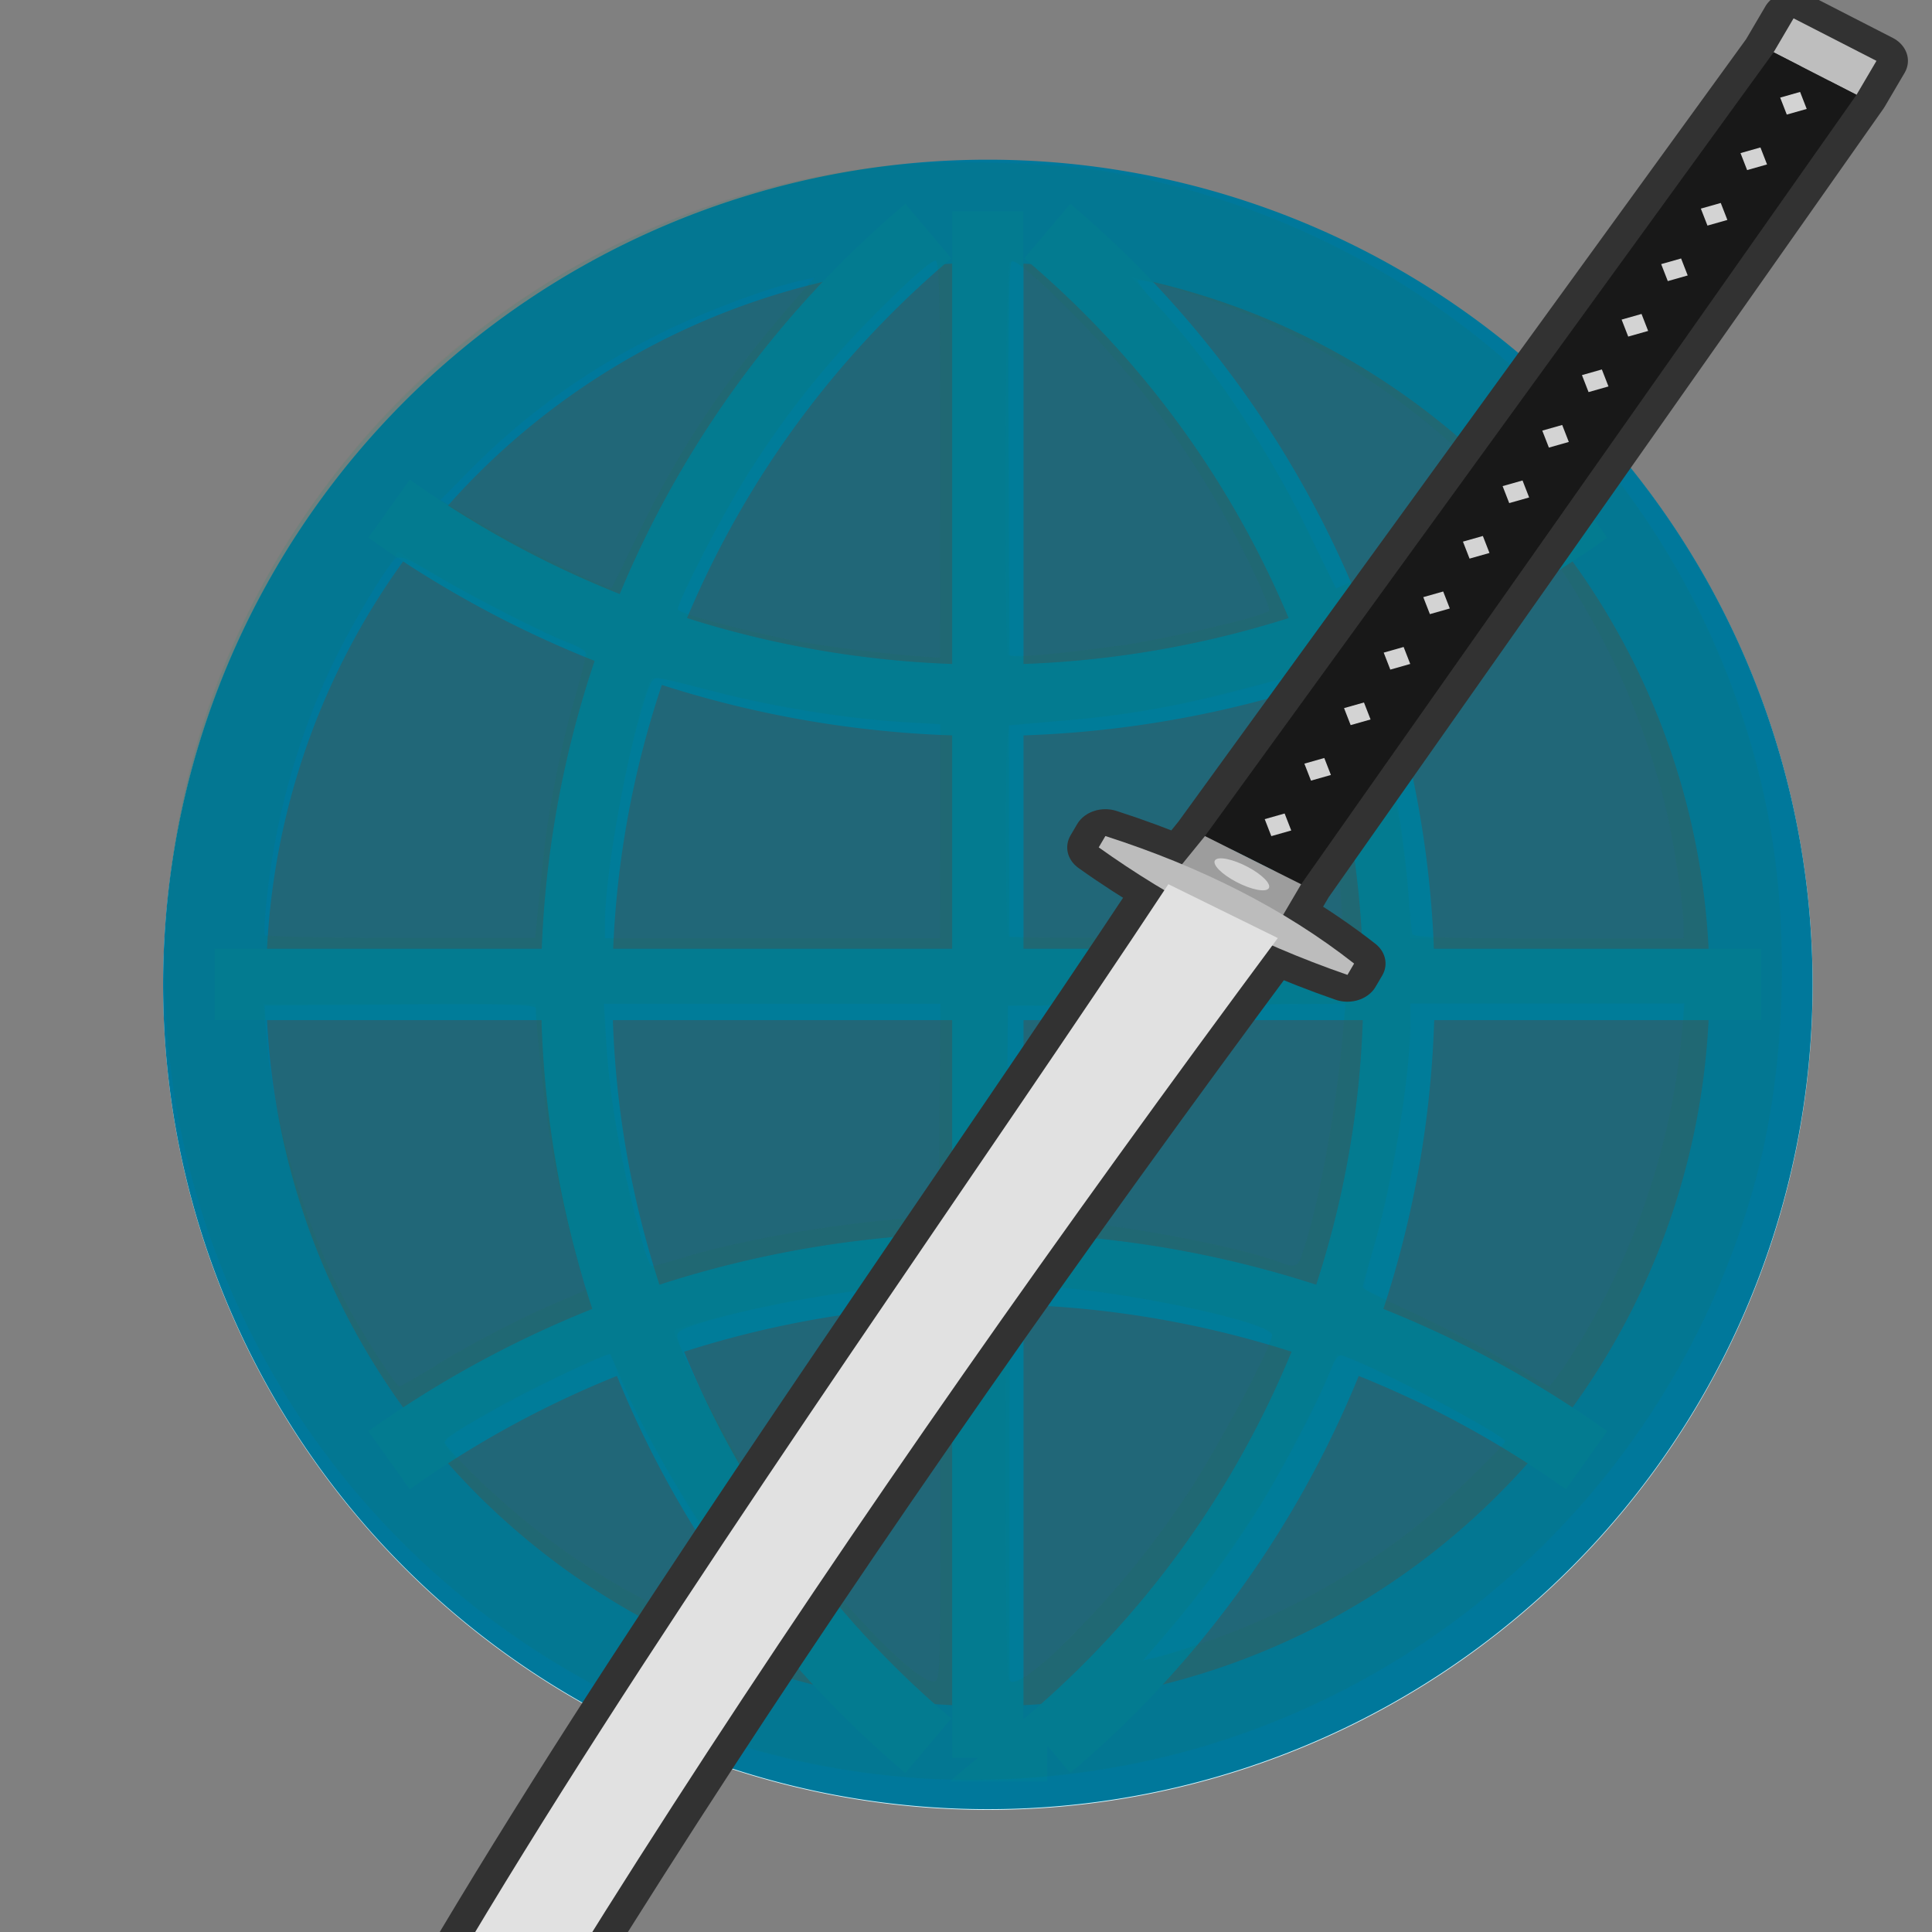 <?xml version="1.0" encoding="UTF-8" standalone="no"?>
<!-- Created with Inkscape (http://www.inkscape.org/) -->

<svg
   width="64"
   height="64"
   viewBox="0 0 16.933 16.933"
   version="1.1"
   id="svg1"
   xml:space="preserve"
   inkscape:version="1.4.2 (ebf0e940d0, 2025-05-08)"
   sodipodi:docname="tray-icon.svg"
   xmlns:inkscape="http://www.inkscape.org/namespaces/inkscape"
   xmlns:sodipodi="http://sodipodi.sourceforge.net/DTD/sodipodi-0.dtd"
   xmlns="http://www.w3.org/2000/svg"
   xmlns:svg="http://www.w3.org/2000/svg"><rect x="0" y="0" width="16.933" height="16.933" fill="#808080" stroke="none"/><sodipodi:namedview
     id="namedview1"
     pagecolor="#505050"
     bordercolor="#ffffff"
     borderopacity="1"
     inkscape:showpageshadow="0"
     inkscape:pageopacity="0"
     inkscape:pagecheckerboard="1"
     inkscape:deskcolor="#505050"
     inkscape:document-units="mm"
     inkscape:zoom="12.1047"
     inkscape:cx="107.02454"
     inkscape:cy="28.707857"
     inkscape:window-width="3762"
     inkscape:window-height="1552"
     inkscape:window-x="0"
     inkscape:window-y="0"
     inkscape:window-maximized="1"
     inkscape:current-layer="layer1" /><defs
     id="defs1" /><g
     inkscape:label="Tavolo 1"
     inkscape:groupmode="layer"
     id="layer1"><g
       id="g2"
       transform="matrix(2.172,0,0,2.172,-11.478,-9.973)"
       style="display:inline;fill:#37abc8"
       inkscape:label="globe-bright"><g
         style="display:inline;fill:#37abc8;stroke:#d5f6ff;stroke-opacity:1"
         id="g1"
         transform="matrix(0.016,0,0,0.016,5.911,5.207)"><path
           stroke-width="26"
           d="m 209,15 a 195,195 0 1 0 2,0 z"
           id="path1"
           style="fill:#37abc8;stroke:#d5f6ff;stroke-opacity:1" /><path
           stroke-width="18"
           d="M 210,15 V 405 M 405,210 H 15 M 59,90 a 260,260 0 0 0 302,0 m 0,240 A 260,260 0 0 0 59,330 M 195,20 a 250,250 0 0 0 0,382 m 30,0 a 250,250 0 0 0 0,-382"
           id="path2"
           style="fill:#37abc8;stroke:#d5f6ff;stroke-opacity:1" /></g><path
         style="display:inline;fill:#37abc8;fill-opacity:0.053;stroke-width:0.065"
         d="m 8.953,11.767 c -0.763,-0.067 -1.457,-0.381 -2.004,-0.908 -0.281,-0.271 -0.491,-0.559 -0.666,-0.913 -0.613,-1.245 -0.365,-2.751 0.614,-3.734 0.624,-0.626 1.433,-0.964 2.312,-0.964 0.521,0 0.988,0.108 1.443,0.333 0.869,0.43 1.487,1.192 1.726,2.128 0.077,0.302 0.101,0.535 0.092,0.892 -0.011,0.418 -0.071,0.731 -0.209,1.083 -0.362,0.925 -1.1,1.624 -2.041,1.933 -0.385,0.126 -0.873,0.184 -1.268,0.15 z m 0.125,-1.188 V 9.778 h -0.05 c -0.097,0 -0.357,0.032 -0.546,0.067 -0.159,0.029 -0.457,0.104 -0.476,0.118 -0.012,0.01 0.128,0.302 0.225,0.468 0.161,0.277 0.326,0.495 0.557,0.739 0.132,0.14 0.22,0.211 0.262,0.211 0.026,0 0.027,-0.032 0.027,-0.801 z m 0.512,0.635 c 0.185,-0.183 0.354,-0.389 0.5,-0.611 0.114,-0.173 0.326,-0.576 0.326,-0.62 0,-0.048 -0.483,-0.158 -0.842,-0.191 -0.102,-0.01 -0.196,-0.014 -0.209,-0.009 -0.02,0.008 -0.023,0.1 -0.023,0.793 0,0.432 0.005,0.789 0.011,0.795 0.027,0.027 0.097,-0.019 0.237,-0.157 z m -1.071,0.066 c 0,-0.007 -0.014,-0.025 -0.032,-0.04 -0.047,-0.042 -0.253,-0.302 -0.336,-0.425 -0.111,-0.164 -0.264,-0.439 -0.337,-0.603 -0.036,-0.081 -0.067,-0.149 -0.068,-0.151 -0.012,-0.019 -0.606,0.286 -0.665,0.342 -0.015,0.015 0.009,0.045 0.127,0.158 0.332,0.319 0.687,0.536 1.105,0.675 0.178,0.059 0.206,0.065 0.206,0.045 z m 1.647,-0.064 c 0.291,-0.1 0.615,-0.281 0.856,-0.477 0.105,-0.086 0.335,-0.31 0.335,-0.327 0,-0.023 -0.445,-0.262 -0.604,-0.325 l -0.073,-0.029 -0.025,0.062 c -0.123,0.312 -0.388,0.738 -0.649,1.046 l -0.111,0.13 0.05,-0.011 c 0.028,-0.006 0.126,-0.037 0.219,-0.069 z m -3.115,-1.115 c 0.162,-0.098 0.347,-0.192 0.502,-0.257 0.055,-0.023 0.097,-0.049 0.094,-0.058 -0.08,-0.212 -0.165,-0.66 -0.194,-1.027 l -0.009,-0.114 h -0.549 -0.549 l 0.008,0.085 c 0.045,0.5 0.207,0.973 0.463,1.353 0.04,0.059 0.075,0.107 0.079,0.107 0.004,0 0.074,-0.04 0.156,-0.089 z m 4.577,-0.04 c 0.175,-0.274 0.326,-0.64 0.39,-0.947 0.03,-0.143 0.059,-0.357 0.059,-0.428 v -0.041 h -0.551 -0.551 v 0.077 c 0,0.21 -0.069,0.627 -0.15,0.914 -0.031,0.109 -0.04,0.163 -0.029,0.166 0.059,0.02 0.583,0.291 0.643,0.333 0.04,0.028 0.081,0.052 0.091,0.052 0.009,4.2e-4 0.054,-0.057 0.1,-0.128 z M 8.079,9.659 c 0.255,-0.074 0.631,-0.135 0.926,-0.15 l 0.066,-0.004 0.004,-0.43 0.004,-0.43 h -0.679 -0.679 l 0.01,0.162 c 0.015,0.241 0.069,0.54 0.149,0.814 0.013,0.046 0.029,0.083 0.034,0.083 0.005,-4e-5 0.079,-0.02 0.164,-0.045 z m 2.482,-0.08 c 0.072,-0.252 0.122,-0.533 0.143,-0.805 l 0.01,-0.129 -0.681,0.004 -0.681,0.004 v 0.426 0.426 l 0.169,0.011 c 0.093,0.006 0.239,0.021 0.323,0.034 0.159,0.024 0.537,0.111 0.603,0.137 0.066,0.027 0.079,0.015 0.115,-0.109 z m -3.109,-1.275 c 0.041,-0.416 0.084,-0.662 0.157,-0.907 0.024,-0.081 0.044,-0.154 0.044,-0.162 0,-0.008 -0.028,-0.026 -0.062,-0.04 -0.15,-0.059 -0.514,-0.251 -0.66,-0.348 l -0.039,-0.026 -0.084,0.129 c -0.183,0.281 -0.338,0.661 -0.403,0.989 -0.032,0.159 -0.061,0.411 -0.05,0.43 0.003,0.006 0.25,0.011 0.548,0.011 h 0.542 z m 1.627,-0.354 v -0.432 l -0.158,-0.01 c -0.283,-0.018 -0.583,-0.071 -0.862,-0.151 -0.072,-0.021 -0.136,-0.032 -0.142,-0.025 -0.054,0.056 -0.191,0.756 -0.191,0.976 v 0.073 h 0.676 0.676 z m 1.625,0.325 c -0.026,-0.299 -0.072,-0.556 -0.142,-0.795 -0.042,-0.144 -0.05,-0.159 -0.077,-0.152 -0.017,0.004 -0.094,0.024 -0.17,0.046 -0.207,0.057 -0.501,0.109 -0.731,0.128 -0.112,0.009 -0.211,0.019 -0.222,0.022 -0.014,0.004 -0.018,0.101 -0.018,0.422 0,0.229 0.004,0.421 0.01,0.427 0.005,0.005 0.313,0.01 0.685,0.01 h 0.675 z m 1.375,0.053 c 0,-0.187 -0.086,-0.577 -0.184,-0.835 -0.098,-0.257 -0.319,-0.655 -0.364,-0.655 -0.009,0 -0.056,0.025 -0.105,0.057 -0.133,0.084 -0.351,0.198 -0.509,0.267 -0.077,0.034 -0.141,0.062 -0.143,0.064 -0.002,0.002 0.016,0.069 0.04,0.149 0.081,0.276 0.161,0.744 0.161,0.944 v 0.063 h 0.551 0.551 z m -3,-1.88 c 0,-0.726 -0.002,-0.801 -0.024,-0.801 -0.036,0 -0.411,0.385 -0.54,0.555 -0.063,0.083 -0.158,0.218 -0.21,0.301 -0.093,0.146 -0.285,0.515 -0.285,0.548 0,0.019 0.223,0.082 0.434,0.123 0.168,0.033 0.399,0.062 0.585,0.073 l 0.04,0.002 z m 0.709,0.756 c 0.201,-0.028 0.593,-0.119 0.616,-0.142 0.02,-0.02 -0.191,-0.424 -0.329,-0.63 -0.169,-0.252 -0.258,-0.362 -0.464,-0.571 -0.184,-0.186 -0.228,-0.223 -0.253,-0.208 -0.017,0.011 -0.022,1.569 -0.005,1.586 0.013,0.013 0.183,-8.8e-4 0.435,-0.036 z m -1.918,-0.473 c 0.167,-0.337 0.329,-0.58 0.582,-0.877 0.118,-0.138 0.118,-0.138 0.067,-0.127 -0.136,0.029 -0.38,0.121 -0.565,0.212 -0.317,0.157 -0.543,0.319 -0.785,0.564 l -0.108,0.11 0.128,0.075 c 0.16,0.095 0.509,0.269 0.561,0.28 9.67e-4,2.2e-4 0.055,-0.107 0.12,-0.239 z m 2.96,0.171 c 0.164,-0.072 0.447,-0.226 0.502,-0.271 l 0.033,-0.028 -0.142,-0.138 c -0.234,-0.228 -0.506,-0.418 -0.784,-0.548 -0.141,-0.066 -0.431,-0.169 -0.536,-0.191 l -0.051,-0.011 0.093,0.101 c 0.234,0.254 0.482,0.628 0.642,0.968 0.048,0.101 0.088,0.184 0.089,0.184 9.79e-4,1e-4 0.07,-0.03 0.154,-0.068 z"
         id="path3" /><path
         style="display:inline;fill:#37abc8;fill-opacity:0.053;stroke-width:0.065"
         d="m 8.873,11.761 c -1.105,-0.113 -2.088,-0.8 -2.587,-1.808 -0.344,-0.695 -0.427,-1.49 -0.235,-2.254 0.167,-0.665 0.571,-1.295 1.109,-1.728 0.481,-0.388 1.094,-0.641 1.71,-0.708 0.208,-0.022 0.677,-0.011 0.87,0.022 1.289,0.218 2.324,1.168 2.641,2.424 0.13,0.515 0.126,1.128 -0.01,1.64 -0.415,1.555 -1.896,2.576 -3.499,2.412 z m 0.206,-1.182 V 9.778 h -0.055 c -0.181,0 -0.633,0.075 -0.871,0.144 -0.12,0.035 -0.139,0.045 -0.135,0.07 0.01,0.063 0.204,0.429 0.326,0.613 0.147,0.222 0.229,0.328 0.41,0.524 0.143,0.156 0.257,0.252 0.298,0.252 0.027,0 0.028,-0.022 0.028,-0.801 z m 0.498,0.65 c 0.192,-0.189 0.352,-0.383 0.5,-0.606 0.124,-0.188 0.34,-0.594 0.341,-0.641 4.7e-5,-0.045 -0.5,-0.158 -0.84,-0.19 -0.102,-0.01 -0.194,-0.015 -0.203,-0.012 -0.013,0.004 -0.017,0.211 -0.017,0.792 -3.2e-5,0.433 3.15e-4,0.792 7.83e-4,0.799 0.003,0.039 0.098,-0.023 0.219,-0.142 z m -1.088,0.02 c -0.019,-0.024 -0.08,-0.098 -0.135,-0.165 -0.203,-0.248 -0.458,-0.666 -0.57,-0.939 -0.018,-0.044 -0.035,-0.083 -0.036,-0.085 -0.006,-0.009 -0.302,0.13 -0.433,0.203 -0.176,0.098 -0.234,0.136 -0.235,0.154 -9.5e-5,0.008 0.051,0.065 0.114,0.127 0.34,0.332 0.713,0.558 1.165,0.705 0.163,0.053 0.174,0.053 0.131,-2.4e-4 z m 1.678,-0.034 c 0.292,-0.1 0.615,-0.282 0.86,-0.482 0.103,-0.084 0.331,-0.307 0.331,-0.322 -5.35e-4,-0.024 -0.52,-0.299 -0.651,-0.344 -0.02,-0.007 -0.031,0.005 -0.051,0.053 -0.05,0.126 -0.211,0.434 -0.303,0.579 -0.105,0.166 -0.236,0.342 -0.368,0.495 l -0.087,0.101 0.05,-0.011 c 0.027,-0.006 0.126,-0.037 0.219,-0.069 z m -3.121,-1.112 c 0.158,-0.096 0.357,-0.198 0.503,-0.259 0.053,-0.022 0.097,-0.042 0.1,-0.044 0.002,-0.002 -0.003,-0.023 -0.012,-0.046 -0.032,-0.084 -0.102,-0.375 -0.13,-0.545 -0.024,-0.141 -0.059,-0.463 -0.06,-0.545 -1.25e-4,-0.015 -0.115,-0.018 -0.547,-0.015 l -0.547,0.004 0.004,0.081 c 0.016,0.35 0.162,0.833 0.351,1.168 0.073,0.129 0.177,0.288 0.189,0.288 0.004,0 0.072,-0.039 0.15,-0.086 z m 4.578,-0.035 c 0.25,-0.389 0.408,-0.85 0.448,-1.309 l 0.01,-0.114 H 11.529 10.975 v 0.085 c 0,0.203 -0.073,0.649 -0.148,0.899 -0.024,0.081 -0.044,0.153 -0.044,0.16 0,0.007 0.071,0.044 0.158,0.083 0.154,0.068 0.385,0.191 0.518,0.275 0.036,0.023 0.07,0.041 0.076,0.041 0.006,0 0.046,-0.055 0.089,-0.121 z M 8.05,9.667 c 0.245,-0.074 0.672,-0.145 0.947,-0.158 l 0.074,-0.003 0.004,-0.43 0.004,-0.43 h -0.679 -0.679 l 0.01,0.162 c 0.015,0.242 0.068,0.529 0.151,0.82 0.012,0.043 0.027,0.077 0.033,0.077 0.006,0 0.067,-0.017 0.135,-0.037 z m 2.485,-0.003 c 0.062,-0.162 0.142,-0.594 0.168,-0.904 l 0.01,-0.114 -0.681,0.004 -0.681,0.004 -0.004,0.422 -0.004,0.422 0.033,0.007 c 0.018,0.004 0.101,0.011 0.185,0.016 0.247,0.015 0.734,0.107 0.887,0.168 0.057,0.023 0.072,0.018 0.088,-0.025 z m -3.084,-1.36 c 0.004,-0.043 0.015,-0.15 0.024,-0.239 0.02,-0.198 0.075,-0.475 0.134,-0.672 0.024,-0.082 0.041,-0.156 0.038,-0.165 -0.003,-0.009 -0.032,-0.025 -0.063,-0.037 -0.088,-0.031 -0.395,-0.187 -0.546,-0.277 -0.113,-0.068 -0.14,-0.078 -0.159,-0.063 -0.038,0.032 -0.185,0.279 -0.261,0.44 -0.134,0.283 -0.227,0.622 -0.259,0.942 -0.007,0.069 -0.01,0.13 -0.006,0.136 0.003,0.006 0.25,0.011 0.548,0.011 h 0.542 z m 1.627,-0.354 v -0.432 l -0.155,-0.009 c -0.223,-0.014 -0.517,-0.061 -0.752,-0.122 -0.112,-0.029 -0.217,-0.054 -0.232,-0.055 -0.024,-0.002 -0.035,0.021 -0.069,0.138 -0.073,0.251 -0.144,0.668 -0.145,0.849 l -1.25e-4,0.062 h 0.676 0.676 z m 1.621,0.336 c -0.012,-0.25 -0.062,-0.54 -0.138,-0.806 -0.042,-0.144 -0.049,-0.159 -0.077,-0.152 -0.017,0.004 -0.12,0.03 -0.229,0.059 -0.252,0.065 -0.439,0.097 -0.696,0.118 l -0.204,0.017 7.11e-4,0.423 c 3.92e-4,0.233 10e-4,0.426 0.001,0.43 3.93e-4,0.004 0.303,0.006 0.673,0.004 l 0.673,-0.004 z m 1.379,0.055 c 0,-0.07 -0.03,-0.284 -0.059,-0.427 -0.043,-0.208 -0.14,-0.484 -0.241,-0.684 -0.092,-0.183 -0.222,-0.393 -0.244,-0.393 -0.007,0 -0.079,0.04 -0.16,0.088 -0.164,0.097 -0.354,0.194 -0.506,0.258 -0.075,0.031 -0.098,0.047 -0.092,0.065 0.108,0.342 0.17,0.658 0.192,0.965 0.005,0.073 0.012,0.141 0.015,0.151 0.004,0.014 0.127,0.018 0.55,0.018 h 0.545 z m -3,-1.893 c 0,-0.648 -0.004,-0.801 -0.019,-0.801 -0.029,0 -0.272,0.233 -0.404,0.386 -0.165,0.192 -0.285,0.358 -0.403,0.558 -0.093,0.158 -0.233,0.436 -0.233,0.464 0,0.014 0.244,0.08 0.441,0.12 0.136,0.028 0.422,0.063 0.577,0.072 l 0.04,0.002 z m 0.711,0.755 c 0.197,-0.028 0.592,-0.119 0.616,-0.143 0.006,-0.006 -0.037,-0.107 -0.095,-0.224 -0.165,-0.328 -0.364,-0.618 -0.602,-0.875 -0.153,-0.166 -0.319,-0.318 -0.34,-0.311 -0.013,0.004 -0.017,0.194 -0.014,0.791 0.002,0.432 0.003,0.79 0.003,0.796 -9.5e-5,0.015 0.185,-2.2e-4 0.432,-0.035 z m -1.939,-0.435 c 0.173,-0.36 0.355,-0.634 0.632,-0.951 l 0.088,-0.101 -0.051,0.011 c -0.126,0.027 -0.375,0.119 -0.541,0.199 -0.304,0.147 -0.57,0.336 -0.801,0.57 l -0.115,0.117 0.137,0.081 c 0.172,0.102 0.442,0.237 0.552,0.275 0.002,5.4e-4 0.046,-0.09 0.1,-0.201 z m 2.975,0.136 c 0.142,-0.063 0.356,-0.176 0.477,-0.252 l 0.057,-0.036 -0.029,-0.04 c -0.016,-0.022 -0.064,-0.074 -0.107,-0.115 -0.274,-0.262 -0.614,-0.483 -0.946,-0.614 -0.151,-0.06 -0.391,-0.131 -0.402,-0.12 -0.004,0.004 0.025,0.042 0.065,0.085 0.219,0.233 0.449,0.574 0.613,0.91 0.066,0.136 0.122,0.247 0.122,0.248 9.79e-4,3.8e-4 0.068,-0.029 0.149,-0.065 z"
         id="path4" /></g><g
       id="g6"
       transform="translate(-2.102,3.277)"
       style="display:inline"
       inkscape:label="globe-dark"><g
         id="g5"
         transform="translate(5.688,-1.484)"
         style="display:inline"><g
           id="g2-3"
           transform="matrix(2.172,0,0,2.172,19.04,-1.551)"
           style="display:inline;fill:#216778"><g
             style="display:inline;fill:#216778;stroke:#d5f6ff;stroke-opacity:1"
             id="g1-5"
             transform="matrix(0.016,0,0,0.016,-9.791,0.501)"><path
               stroke-width="26"
               d="m 209,15 a 195,195 0 1 0 2,0 z"
               id="path1-6"
               style="display:inline;fill:#216778;stroke:#00789b;stroke-opacity:1" /><path
               stroke-width="18"
               d="M 210,15 V 405 M 405,210 H 15 M 59,90 a 260,260 0 0 0 302,0 m 0,240 A 260,260 0 0 0 59,330 M 195,20 a 250,250 0 0 0 0,382 m 30,0 a 250,250 0 0 0 0,-382"
               id="path2-2"
               style="display:inline;fill:#216778;stroke:#007c99;stroke-opacity:1" /></g><path
             style="display:inline;fill:#216778;fill-opacity:0.053;stroke-width:0.065"
             d="m -6.748,7.061 c -0.763,-0.067 -1.457,-0.381 -2.004,-0.908 -0.281,-0.271 -0.491,-0.559 -0.666,-0.913 -0.613,-1.245 -0.365,-2.751 0.614,-3.734 0.624,-0.626 1.433,-0.964 2.312,-0.964 0.521,0 0.988,0.108 1.443,0.333 0.869,0.43 1.487,1.192 1.726,2.128 0.077,0.302 0.101,0.535 0.092,0.892 -0.011,0.418 -0.071,0.731 -0.209,1.083 -0.362,0.925 -1.1,1.624 -2.041,1.933 -0.385,0.126 -0.873,0.184 -1.268,0.15 z m 0.125,-1.188 V 5.071 h -0.05 c -0.097,0 -0.357,0.032 -0.546,0.067 -0.159,0.029 -0.457,0.104 -0.476,0.118 -0.012,0.01 0.128,0.302 0.225,0.468 0.161,0.277 0.326,0.495 0.557,0.739 0.132,0.14 0.22,0.211 0.262,0.211 0.026,0 0.027,-0.032 0.027,-0.801 z m 0.512,0.635 c 0.185,-0.183 0.354,-0.389 0.5,-0.611 0.114,-0.173 0.326,-0.576 0.326,-0.62 0,-0.048 -0.483,-0.158 -0.842,-0.191 -0.102,-0.01 -0.196,-0.014 -0.209,-0.009 -0.02,0.008 -0.023,0.1 -0.023,0.793 0,0.432 0.005,0.789 0.011,0.795 0.027,0.027 0.097,-0.019 0.237,-0.157 z m -1.071,0.066 c 0,-0.007 -0.014,-0.025 -0.032,-0.04 -0.047,-0.042 -0.253,-0.302 -0.336,-0.425 -0.111,-0.164 -0.264,-0.439 -0.337,-0.603 -0.036,-0.081 -0.067,-0.149 -0.068,-0.151 -0.012,-0.019 -0.606,0.286 -0.665,0.342 -0.015,0.015 0.009,0.045 0.127,0.158 0.332,0.319 0.687,0.536 1.105,0.675 0.178,0.059 0.206,0.065 0.206,0.045 z m 1.647,-0.064 c 0.291,-0.1 0.615,-0.281 0.856,-0.477 0.105,-0.086 0.335,-0.31 0.335,-0.327 0,-0.023 -0.445,-0.262 -0.604,-0.325 l -0.073,-0.029 -0.025,0.062 c -0.123,0.312 -0.388,0.738 -0.649,1.046 l -0.111,0.13 0.05,-0.011 c 0.028,-0.006 0.126,-0.037 0.219,-0.069 z m -3.115,-1.115 c 0.162,-0.098 0.347,-0.192 0.502,-0.257 0.055,-0.023 0.097,-0.049 0.094,-0.058 -0.08,-0.212 -0.165,-0.66 -0.194,-1.027 l -0.009,-0.114 h -0.549 -0.549 l 0.008,0.085 c 0.045,0.5 0.207,0.973 0.463,1.353 0.04,0.059 0.075,0.107 0.079,0.107 0.004,0 0.074,-0.04 0.156,-0.089 z m 4.577,-0.04 c 0.175,-0.274 0.326,-0.64 0.39,-0.947 0.03,-0.143 0.059,-0.357 0.059,-0.428 v -0.041 h -0.551 -0.551 v 0.077 c 0,0.21 -0.069,0.627 -0.15,0.914 -0.031,0.109 -0.04,0.163 -0.029,0.166 0.059,0.02 0.583,0.291 0.643,0.333 0.04,0.028 0.081,0.052 0.091,0.052 0.009,4.2e-4 0.054,-0.057 0.1,-0.128 z M -7.623,4.953 c 0.255,-0.074 0.631,-0.135 0.926,-0.15 l 0.066,-0.004 0.004,-0.43 0.004,-0.43 h -0.679 -0.679 l 0.01,0.162 c 0.015,0.241 0.069,0.54 0.149,0.814 0.013,0.046 0.029,0.083 0.034,0.083 0.005,-4e-5 0.079,-0.02 0.164,-0.045 z m 2.482,-0.08 c 0.072,-0.252 0.122,-0.533 0.143,-0.805 l 0.01,-0.129 -0.681,0.004 -0.681,0.004 v 0.426 0.426 l 0.169,0.011 c 0.093,0.006 0.239,0.021 0.323,0.034 0.159,0.024 0.537,0.111 0.603,0.137 0.066,0.027 0.079,0.015 0.115,-0.109 z m -3.109,-1.275 c 0.041,-0.416 0.084,-0.662 0.157,-0.907 0.024,-0.081 0.044,-0.154 0.044,-0.162 0,-0.008 -0.028,-0.026 -0.062,-0.04 -0.15,-0.059 -0.514,-0.251 -0.66,-0.348 l -0.039,-0.026 -0.084,0.129 c -0.183,0.281 -0.338,0.661 -0.403,0.989 -0.032,0.159 -0.061,0.411 -0.05,0.43 0.003,0.006 0.25,0.011 0.548,0.011 h 0.542 z m 1.627,-0.354 v -0.432 l -0.158,-0.01 c -0.283,-0.018 -0.583,-0.071 -0.862,-0.151 -0.072,-0.021 -0.136,-0.032 -0.142,-0.025 -0.054,0.056 -0.191,0.756 -0.191,0.976 v 0.073 h 0.676 0.676 z m 1.625,0.325 c -0.026,-0.299 -0.072,-0.556 -0.142,-0.795 -0.042,-0.144 -0.05,-0.159 -0.077,-0.152 -0.017,0.004 -0.094,0.024 -0.17,0.046 -0.207,0.057 -0.501,0.109 -0.731,0.128 -0.112,0.009 -0.211,0.019 -0.222,0.022 -0.014,0.004 -0.018,0.101 -0.018,0.422 0,0.229 0.004,0.421 0.01,0.427 0.005,0.005 0.313,0.01 0.685,0.01 h 0.675 z m 1.375,0.053 c 0,-0.187 -0.086,-0.577 -0.184,-0.835 -0.098,-0.257 -0.319,-0.655 -0.364,-0.655 -0.009,0 -0.056,0.025 -0.105,0.057 -0.133,0.084 -0.351,0.198 -0.509,0.267 -0.077,0.034 -0.141,0.062 -0.143,0.064 -0.002,0.002 0.016,0.069 0.04,0.149 0.081,0.276 0.161,0.744 0.161,0.944 v 0.063 h 0.551 0.551 z m -3,-1.88 c 0,-0.726 -0.002,-0.801 -0.024,-0.801 -0.036,0 -0.411,0.385 -0.54,0.555 -0.063,0.083 -0.158,0.218 -0.21,0.301 -0.093,0.146 -0.285,0.515 -0.285,0.548 0,0.019 0.223,0.082 0.434,0.123 0.168,0.033 0.399,0.062 0.585,0.073 l 0.04,0.002 z m 0.709,0.756 c 0.201,-0.028 0.593,-0.119 0.616,-0.142 0.02,-0.02 -0.191,-0.424 -0.329,-0.63 -0.169,-0.252 -0.258,-0.362 -0.464,-0.571 -0.184,-0.186 -0.228,-0.223 -0.253,-0.208 -0.017,0.011 -0.022,1.569 -0.005,1.586 0.013,0.013 0.183,-8.8e-4 0.435,-0.036 z m -1.918,-0.473 c 0.167,-0.337 0.329,-0.58 0.582,-0.877 0.118,-0.138 0.118,-0.138 0.067,-0.127 -0.136,0.029 -0.38,0.121 -0.565,0.212 -0.317,0.157 -0.543,0.319 -0.785,0.564 l -0.108,0.11 0.128,0.075 c 0.16,0.095 0.509,0.269 0.561,0.28 9.67e-4,2.2e-4 0.055,-0.107 0.12,-0.239 z m 2.96,0.171 c 0.164,-0.072 0.447,-0.226 0.502,-0.271 l 0.033,-0.028 -0.142,-0.138 c -0.234,-0.228 -0.506,-0.418 -0.784,-0.548 -0.141,-0.066 -0.431,-0.169 -0.536,-0.191 l -0.051,-0.011 0.093,0.101 c 0.234,0.254 0.482,0.628 0.642,0.968 0.048,0.101 0.088,0.184 0.089,0.184 9.79e-4,1e-4 0.07,-0.03 0.154,-0.068 z"
             id="path3-9" /><path
             style="display:inline;fill:#267821;fill-opacity:0.053"
             d="m -6.829,7.054 c -1.105,-0.113 -2.088,-0.8 -2.587,-1.808 -0.344,-0.695 -0.427,-1.49 -0.235,-2.254 0.167,-0.665 0.571,-1.295 1.109,-1.728 0.481,-0.388 1.094,-0.641 1.71,-0.708 0.208,-0.022 0.677,-0.011 0.87,0.022 1.289,0.218 2.324,1.168 2.641,2.424 0.13,0.515 0.126,1.128 -0.01,1.64 -0.415,1.555 -1.896,2.576 -3.499,2.412 z m 0.206,-1.182 V 5.071 h -0.055 c -0.181,0 -0.633,0.075 -0.871,0.144 -0.12,0.035 -0.139,0.045 -0.135,0.07 0.01,0.063 0.204,0.429 0.326,0.613 0.147,0.222 0.229,0.328 0.41,0.524 0.143,0.156 0.257,0.252 0.298,0.252 0.027,0 0.028,-0.022 0.028,-0.801 z m 0.498,0.65 c 0.192,-0.189 0.352,-0.383 0.5,-0.606 0.124,-0.188 0.34,-0.594 0.341,-0.641 4.7e-5,-0.045 -0.5,-0.158 -0.84,-0.19 -0.102,-0.01 -0.194,-0.015 -0.203,-0.012 -0.013,0.004 -0.017,0.211 -0.017,0.792 -3.2e-5,0.433 3.15e-4,0.792 7.83e-4,0.799 0.003,0.039 0.098,-0.023 0.219,-0.142 z m -1.088,0.02 c -0.019,-0.024 -0.08,-0.098 -0.135,-0.165 -0.203,-0.248 -0.458,-0.666 -0.57,-0.939 -0.018,-0.044 -0.035,-0.083 -0.036,-0.085 -0.006,-0.009 -0.302,0.13 -0.433,0.203 -0.176,0.098 -0.234,0.136 -0.235,0.154 -9.5e-5,0.008 0.051,0.065 0.114,0.127 0.34,0.332 0.713,0.558 1.165,0.705 0.163,0.053 0.174,0.053 0.131,-2.4e-4 z m 1.678,-0.034 c 0.292,-0.1 0.615,-0.282 0.86,-0.482 0.103,-0.084 0.331,-0.307 0.331,-0.322 -5.35e-4,-0.024 -0.52,-0.299 -0.651,-0.344 -0.02,-0.007 -0.031,0.005 -0.051,0.053 -0.05,0.126 -0.211,0.434 -0.303,0.579 -0.105,0.166 -0.236,0.342 -0.368,0.495 l -0.087,0.101 0.05,-0.011 c 0.027,-0.006 0.126,-0.037 0.219,-0.069 z m -3.121,-1.112 c 0.158,-0.096 0.357,-0.198 0.503,-0.259 0.053,-0.022 0.097,-0.042 0.1,-0.044 0.002,-0.002 -0.003,-0.023 -0.012,-0.046 -0.032,-0.084 -0.102,-0.375 -0.13,-0.545 -0.024,-0.141 -0.059,-0.463 -0.06,-0.545 -1.25e-4,-0.015 -0.115,-0.018 -0.547,-0.015 l -0.547,0.004 0.004,0.081 c 0.016,0.35 0.162,0.833 0.351,1.168 0.073,0.129 0.177,0.288 0.189,0.288 0.004,0 0.072,-0.039 0.15,-0.086 z m 4.578,-0.035 c 0.25,-0.389 0.408,-0.85 0.448,-1.309 l 0.01,-0.114 h -0.553 -0.553 v 0.085 c 0,0.203 -0.073,0.649 -0.148,0.899 -0.024,0.081 -0.044,0.153 -0.044,0.16 0,0.007 0.071,0.044 0.158,0.083 0.154,0.068 0.385,0.191 0.518,0.275 0.036,0.023 0.07,0.041 0.076,0.041 0.006,0 0.046,-0.055 0.089,-0.121 z M -7.651,4.96 c 0.245,-0.074 0.672,-0.145 0.947,-0.158 l 0.074,-0.003 0.004,-0.43 0.004,-0.43 h -0.679 -0.679 l 0.01,0.162 c 0.015,0.242 0.068,0.529 0.151,0.82 0.012,0.043 0.027,0.077 0.033,0.077 0.006,0 0.067,-0.017 0.135,-0.037 z m 2.485,-0.003 c 0.062,-0.162 0.142,-0.594 0.168,-0.904 l 0.01,-0.114 -0.681,0.004 -0.681,0.004 -0.004,0.422 -0.004,0.422 0.033,0.007 c 0.018,0.004 0.101,0.011 0.185,0.016 0.247,0.015 0.734,0.107 0.887,0.168 0.057,0.023 0.072,0.018 0.088,-0.025 z m -3.084,-1.36 c 0.004,-0.043 0.015,-0.15 0.024,-0.239 0.02,-0.198 0.075,-0.475 0.134,-0.672 0.024,-0.082 0.041,-0.156 0.038,-0.165 -0.003,-0.009 -0.032,-0.025 -0.063,-0.037 -0.088,-0.031 -0.395,-0.187 -0.546,-0.277 -0.113,-0.068 -0.14,-0.078 -0.159,-0.063 -0.038,0.032 -0.185,0.279 -0.261,0.44 -0.134,0.283 -0.227,0.622 -0.259,0.942 -0.007,0.069 -0.01,0.13 -0.006,0.136 0.003,0.006 0.25,0.011 0.548,0.011 h 0.542 z m 1.627,-0.354 v -0.432 l -0.155,-0.009 c -0.223,-0.014 -0.517,-0.061 -0.752,-0.122 -0.112,-0.029 -0.217,-0.054 -0.232,-0.055 -0.024,-0.002 -0.035,0.021 -0.069,0.138 -0.073,0.251 -0.144,0.668 -0.145,0.849 l -1.25e-4,0.062 h 0.676 0.676 z m 1.621,0.336 c -0.012,-0.25 -0.062,-0.54 -0.138,-0.806 -0.042,-0.144 -0.049,-0.159 -0.077,-0.152 -0.017,0.004 -0.12,0.03 -0.229,0.059 -0.252,0.065 -0.439,0.097 -0.696,0.118 l -0.204,0.017 7.11e-4,0.423 c 3.92e-4,0.233 0.001,0.426 0.001,0.43 3.93e-4,0.004 0.303,0.006 0.673,0.004 l 0.673,-0.004 z m 1.379,0.055 c 0,-0.07 -0.03,-0.284 -0.059,-0.427 -0.043,-0.208 -0.14,-0.484 -0.241,-0.684 -0.092,-0.183 -0.222,-0.393 -0.244,-0.393 -0.007,0 -0.079,0.04 -0.16,0.088 -0.164,0.097 -0.354,0.194 -0.506,0.258 -0.075,0.031 -0.098,0.047 -0.092,0.065 0.108,0.342 0.17,0.658 0.192,0.965 0.005,0.073 0.012,0.141 0.015,0.151 0.004,0.014 0.127,0.018 0.55,0.018 h 0.545 z m -3,-1.893 c 0,-0.648 -0.004,-0.801 -0.019,-0.801 -0.029,0 -0.272,0.233 -0.404,0.386 -0.165,0.192 -0.285,0.358 -0.403,0.558 -0.093,0.158 -0.233,0.436 -0.233,0.464 0,0.014 0.244,0.08 0.441,0.12 0.136,0.028 0.422,0.063 0.577,0.072 l 0.04,0.002 z m 0.711,0.755 c 0.197,-0.028 0.592,-0.119 0.616,-0.143 0.006,-0.006 -0.037,-0.107 -0.095,-0.224 -0.165,-0.328 -0.364,-0.618 -0.602,-0.875 -0.153,-0.166 -0.319,-0.318 -0.34,-0.311 -0.013,0.004 -0.017,0.194 -0.014,0.791 0.002,0.432 0.003,0.79 0.003,0.796 -9.5e-5,0.015 0.185,-2.2e-4 0.432,-0.035 z m -1.939,-0.435 c 0.173,-0.36 0.355,-0.634 0.632,-0.951 l 0.088,-0.101 -0.051,0.011 c -0.126,0.027 -0.375,0.119 -0.541,0.199 -0.304,0.147 -0.57,0.336 -0.801,0.57 l -0.115,0.117 0.137,0.081 c 0.172,0.102 0.442,0.237 0.552,0.275 0.002,5.4e-4 0.046,-0.09 0.1,-0.201 z m 2.975,0.136 c 0.142,-0.063 0.356,-0.176 0.477,-0.252 l 0.057,-0.036 -0.029,-0.04 c -0.016,-0.022 -0.064,-0.074 -0.107,-0.115 -0.274,-0.262 -0.614,-0.483 -0.946,-0.614 -0.151,-0.06 -0.391,-0.131 -0.402,-0.12 -0.004,0.004 0.025,0.042 0.065,0.085 0.219,0.233 0.449,0.574 0.613,0.91 0.066,0.136 0.122,0.247 0.122,0.248 9.79e-4,3.8e-4 0.068,-0.029 0.149,-0.065 z"
             id="path4-1" /></g></g></g><g
       id="g4"
       transform="matrix(0.18,0,0,0.151,32.484,-62.113)"
       inkscape:label="katana"><g
         id="g3"
         transform="matrix(0.485,-0.164,0.161,0.493,-211.469,447.496)"><path
           id="path4130"
           style="fill:none;stroke:#323232;stroke-width:6;stroke-linejoin:round"
           inkscape:connector-curvature="0"
           d="m 241,9 -3,3 -79,66 -3.062,2.312 c -1.87,-1.836 -3.84,-3.606 -5.94,-5.312 l -1,1 c 1.37,2.223 2.856,4.378 4.438,6.5 -54.053,48.99 -142.35,120.91 -147.44,154.5 40.012,-46.45 96.05,-96.88 155.25,-145.38 1.811,1.842 3.718,3.639 5.75,5.375 l 1,-1 c -1.399,-2.524 -2.983,-4.945 -4.719,-7.281 l 2.72,-2.714 78,-67 3,-3 -6,-7 z" /><path
           id="path4070"
           style="fill:#bebebe;fill-rule:evenodd"
           inkscape:connector-curvature="0"
           d="m 241,9 -3,3 6,7 3,-3 z" /><path
           id="path4072"
           sodipodi:nodetypes="ccccc"
           style="fill:#181818;fill-rule:evenodd"
           inkscape:connector-curvature="0"
           d="m 238,12 6,7 -78,67 -7,-8 z" /><path
           id="path4074"
           sodipodi:nodetypes="ccccc"
           style="fill:#9d9d9d;fill-rule:evenodd"
           inkscape:connector-curvature="0"
           d="m 159,78 -4,3 7,9 4,-4 z" /><path
           id="path4076"
           sodipodi:nodetypes="ccccc"
           style="fill:#bcbcbc;fill-rule:evenodd"
           inkscape:connector-curvature="0"
           d="m 150,75 -1,1 c 4.698,7.623 10.593,14.673 18,21 l 1,-1 C 163.62,88.1 157.56,81.132 150,75 Z" /><path
           id="path4078"
           sodipodi:nodetypes="cccc"
           style="fill:#e1e1e1;fill-rule:evenodd"
           inkscape:connector-curvature="0"
           d="M 154,82 C 100,131 11.11,203.3 6,237 46.182,190.36 102.53,139.69 162,91 Z" /><circle
           id="path4089"
           style="fill:#d3d3d3;fill-rule:evenodd"
           transform="matrix(0.255,-0.214,0.643,0.766,108.75,104.81)"
           cx="162"
           cy="17"
           r="3" /><rect
           id="rect4093"
           style="fill:#d3d3d3;fill-rule:evenodd"
           height="2"
           width="2"
           y="78"
           x="165" /><rect
           id="rect4095"
           style="fill:#d3d3d3;fill-rule:evenodd"
           height="2"
           width="2"
           y="17"
           x="237" /><rect
           id="rect4097"
           style="fill:#d3d3d3;fill-rule:evenodd"
           height="2"
           width="2"
           y="21.692"
           x="231.46" /><rect
           id="rect4099"
           style="fill:#d3d3d3;fill-rule:evenodd"
           height="2"
           width="2"
           y="26.385"
           x="225.92" /><rect
           id="rect4101"
           style="fill:#d3d3d3;fill-rule:evenodd"
           height="2"
           width="2"
           y="31.077"
           x="220.38" /><rect
           id="rect4103"
           style="fill:#d3d3d3;fill-rule:evenodd"
           height="2"
           width="2"
           y="35.769"
           x="214.85" /><rect
           id="rect4105"
           style="fill:#d3d3d3;fill-rule:evenodd"
           height="2"
           width="2"
           y="40.462"
           x="209.31" /><rect
           id="rect4107"
           style="fill:#d3d3d3;fill-rule:evenodd"
           height="2"
           width="2"
           y="45.154"
           x="203.77" /><rect
           id="rect4109"
           style="fill:#d3d3d3;fill-rule:evenodd"
           height="2"
           width="2"
           y="49.846"
           x="198.23" /><rect
           id="rect4111"
           style="fill:#d3d3d3;fill-rule:evenodd"
           height="2"
           width="2"
           y="54.538"
           x="192.69" /><rect
           id="rect4113"
           style="fill:#d3d3d3;fill-rule:evenodd"
           height="2"
           width="2"
           y="59.231"
           x="187.15" /><rect
           id="rect4115"
           style="fill:#d3d3d3;fill-rule:evenodd"
           height="2"
           width="2"
           y="63.923"
           x="181.62" /><rect
           id="rect4117"
           style="fill:#d3d3d3;fill-rule:evenodd"
           height="2"
           width="2"
           y="68.615"
           x="176.08" /><rect
           id="rect4119"
           style="fill:#d3d3d3;fill-rule:evenodd"
           height="2"
           width="2"
           y="73.308"
           x="170.54" /></g></g></g></svg>
